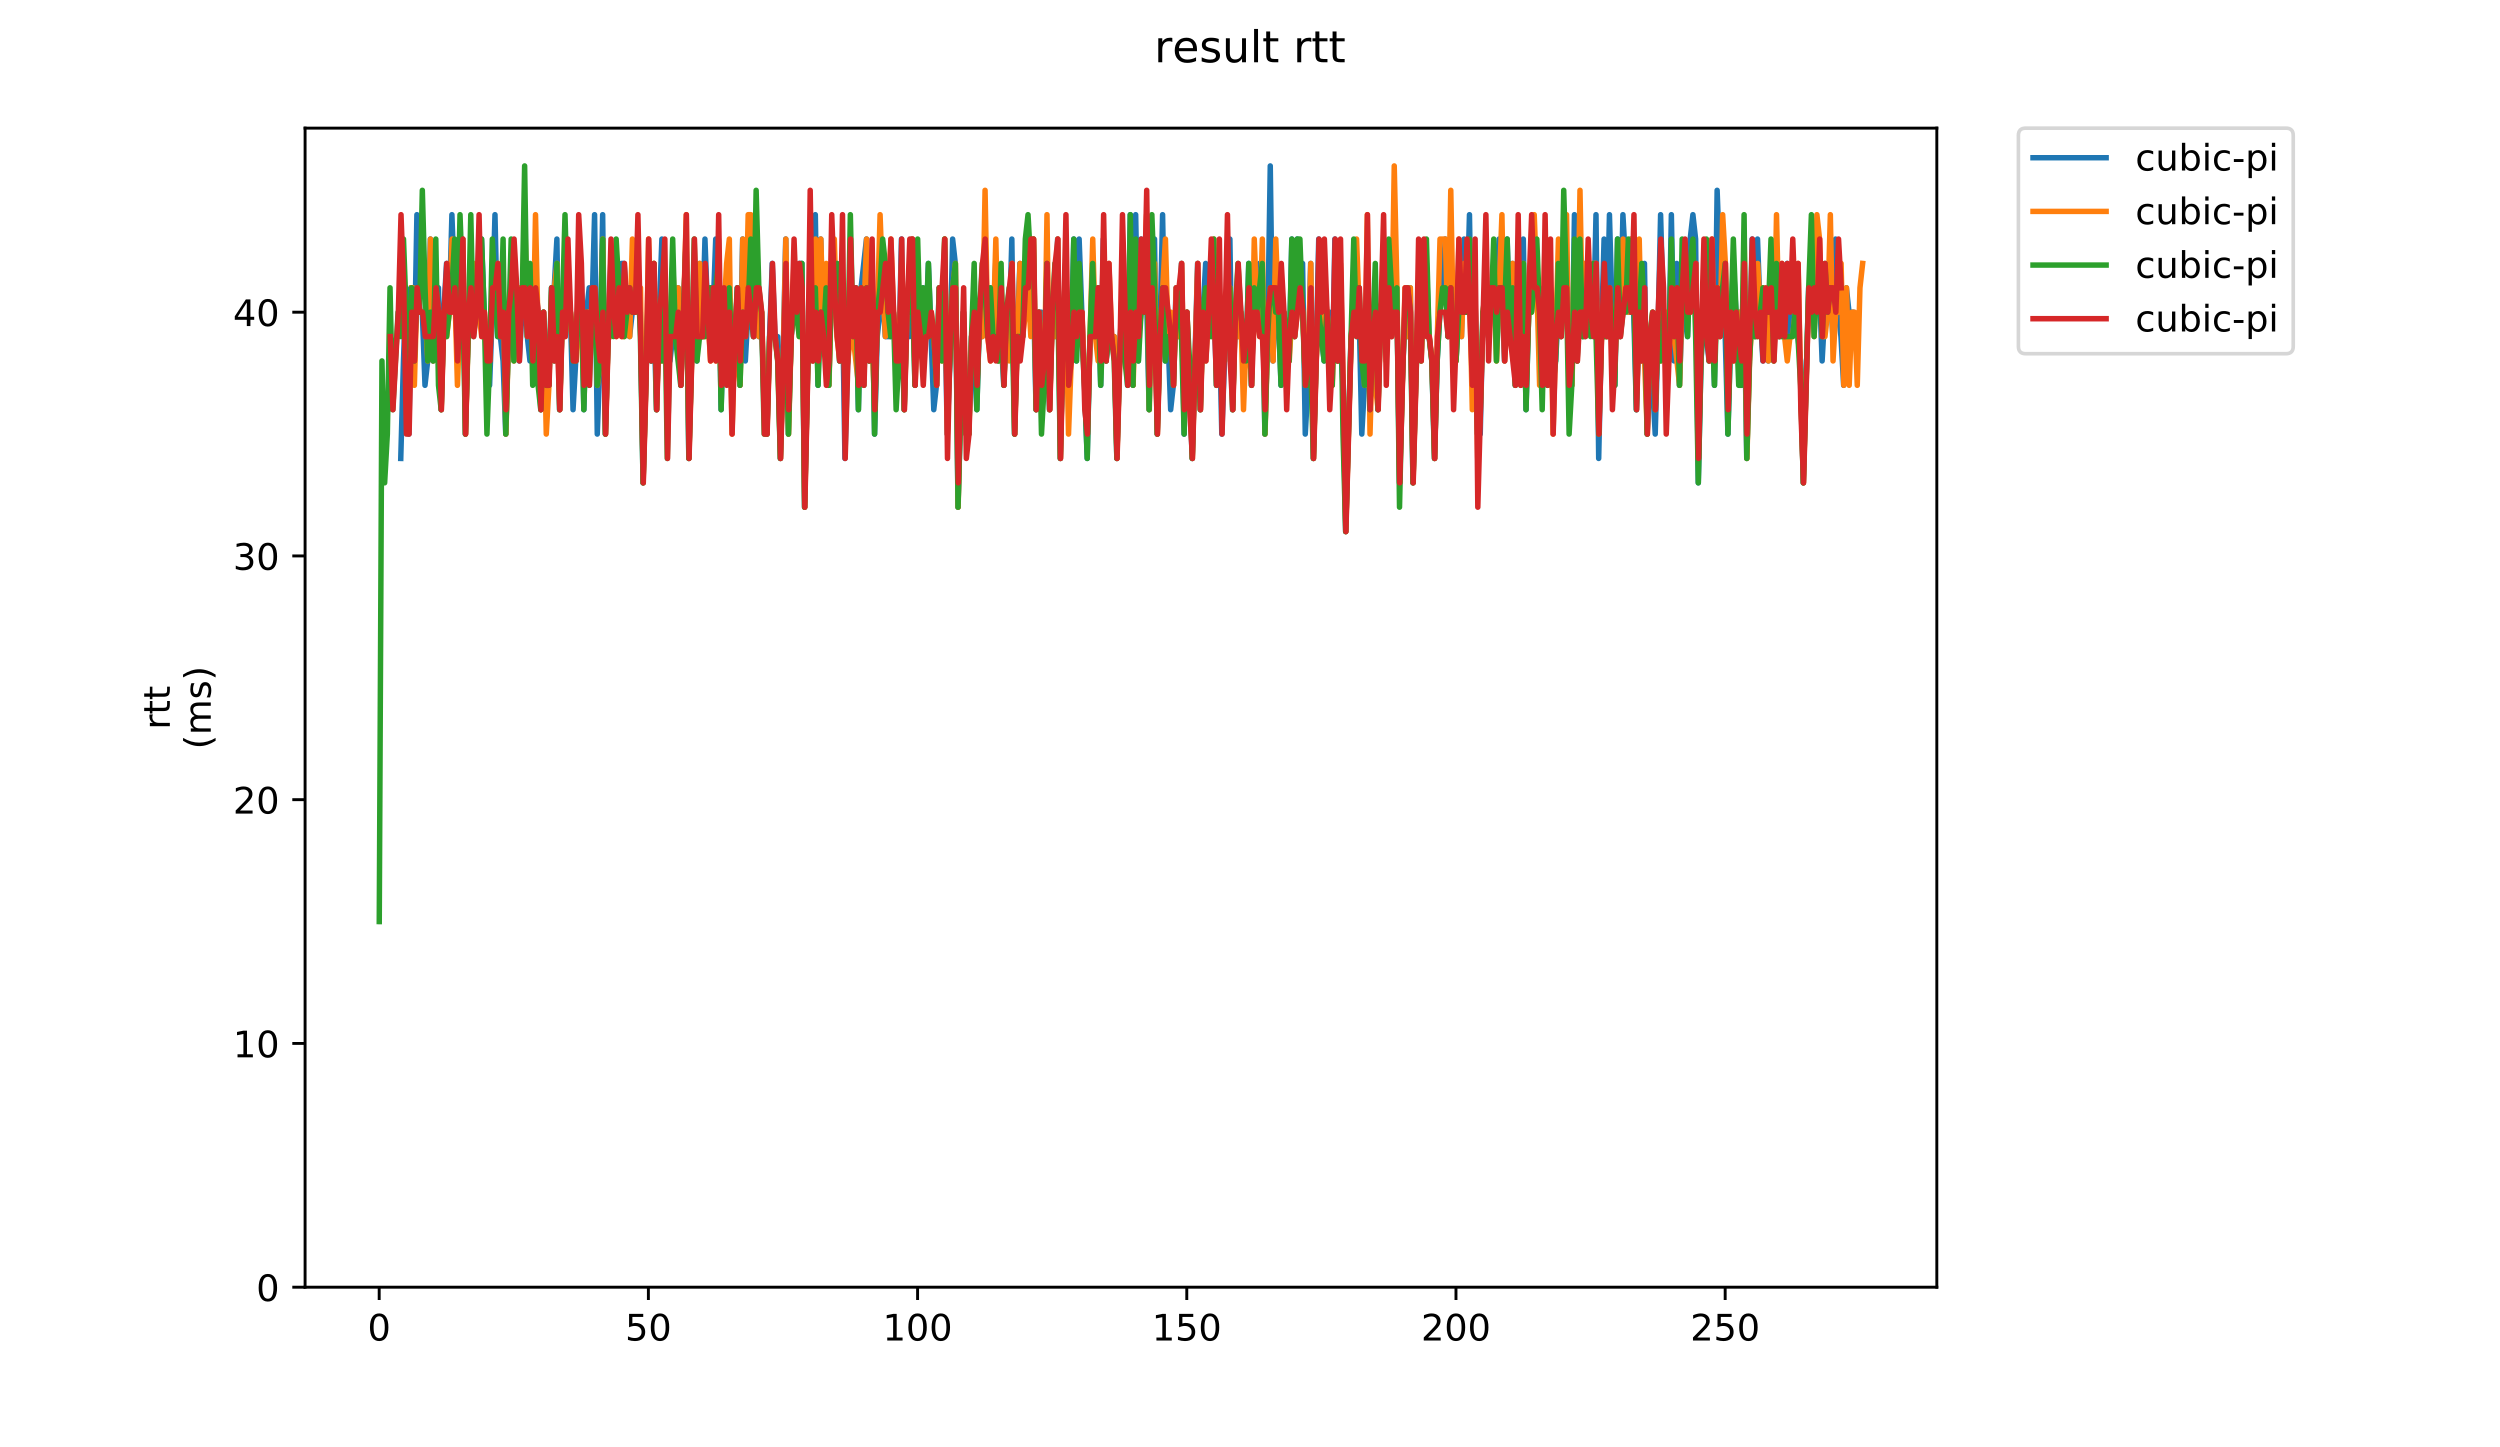 <?xml version="1.0" encoding="utf-8" standalone="no"?>
<!DOCTYPE svg PUBLIC "-//W3C//DTD SVG 1.1//EN"
  "http://www.w3.org/Graphics/SVG/1.1/DTD/svg11.dtd">
<!-- Created with matplotlib (https://matplotlib.org/) -->
<svg height="396pt" version="1.1" viewBox="0 0 684 396" width="684pt" xmlns="http://www.w3.org/2000/svg" xmlns:xlink="http://www.w3.org/1999/xlink">
 <defs>
  <style type="text/css">
*{stroke-linecap:butt;stroke-linejoin:round;}
  </style>
 </defs>
 <g id="figure_1">
  <g id="patch_1">
   <path d="M 0 396 
L 684 396 
L 684 0 
L 0 0 
z
" style="fill:#ffffff;"/>
  </g>
  <g id="axes_1">
   <g id="patch_2">
    <path d="M 83.472 352.174 
L 529.913 352.174 
L 529.913 35.062 
L 83.472 35.062 
z
" style="fill:#ffffff;"/>
   </g>
   <g id="matplotlib.axis_1">
    <g id="xtick_1">
     <g id="line2d_1">
      <defs>
       <path d="M 0 0 
L 0 3.5 
" id="mb065c256ae" style="stroke:#000000;stroke-width:0.8;"/>
      </defs>
      <g>
       <use style="stroke:#000000;stroke-width:0.8;" x="103.746" xlink:href="#mb065c256ae" y="352.174"/>
      </g>
     </g>
     <g id="text_1">
      <!-- 0 -->
      <defs>
       <path d="M 31.781 66.406 
Q 24.172 66.406 20.328 58.906 
Q 16.5 51.422 16.5 36.375 
Q 16.5 21.391 20.328 13.891 
Q 24.172 6.391 31.781 6.391 
Q 39.453 6.391 43.281 13.891 
Q 47.125 21.391 47.125 36.375 
Q 47.125 51.422 43.281 58.906 
Q 39.453 66.406 31.781 66.406 
z
M 31.781 74.219 
Q 44.047 74.219 50.516 64.516 
Q 56.984 54.828 56.984 36.375 
Q 56.984 17.969 50.516 8.266 
Q 44.047 -1.422 31.781 -1.422 
Q 19.531 -1.422 13.062 8.266 
Q 6.594 17.969 6.594 36.375 
Q 6.594 54.828 13.062 64.516 
Q 19.531 74.219 31.781 74.219 
z
" id="DejaVuSans-48"/>
      </defs>
      <g transform="translate(100.565 366.773)scale(0.1 -0.1)">
       <use xlink:href="#DejaVuSans-48"/>
      </g>
     </g>
    </g>
    <g id="xtick_2">
     <g id="line2d_2">
      <g>
       <use style="stroke:#000000;stroke-width:0.8;" x="177.398" xlink:href="#mb065c256ae" y="352.174"/>
      </g>
     </g>
     <g id="text_2">
      <!-- 50 -->
      <defs>
       <path d="M 10.797 72.906 
L 49.516 72.906 
L 49.516 64.594 
L 19.828 64.594 
L 19.828 46.734 
Q 21.969 47.469 24.109 47.828 
Q 26.266 48.188 28.422 48.188 
Q 40.625 48.188 47.75 41.5 
Q 54.891 34.812 54.891 23.391 
Q 54.891 11.625 47.562 5.094 
Q 40.234 -1.422 26.906 -1.422 
Q 22.312 -1.422 17.547 -0.641 
Q 12.797 0.141 7.719 1.703 
L 7.719 11.625 
Q 12.109 9.234 16.797 8.062 
Q 21.484 6.891 26.703 6.891 
Q 35.156 6.891 40.078 11.328 
Q 45.016 15.766 45.016 23.391 
Q 45.016 31 40.078 35.438 
Q 35.156 39.891 26.703 39.891 
Q 22.75 39.891 18.812 39.016 
Q 14.891 38.141 10.797 36.281 
z
" id="DejaVuSans-53"/>
      </defs>
      <g transform="translate(171.036 366.773)scale(0.1 -0.1)">
       <use xlink:href="#DejaVuSans-53"/>
       <use x="63.623" xlink:href="#DejaVuSans-48"/>
      </g>
     </g>
    </g>
    <g id="xtick_3">
     <g id="line2d_3">
      <g>
       <use style="stroke:#000000;stroke-width:0.8;" x="251.051" xlink:href="#mb065c256ae" y="352.174"/>
      </g>
     </g>
     <g id="text_3">
      <!-- 100 -->
      <defs>
       <path d="M 12.406 8.297 
L 28.516 8.297 
L 28.516 63.922 
L 10.984 60.406 
L 10.984 69.391 
L 28.422 72.906 
L 38.281 72.906 
L 38.281 8.297 
L 54.391 8.297 
L 54.391 0 
L 12.406 0 
z
" id="DejaVuSans-49"/>
      </defs>
      <g transform="translate(241.507 366.773)scale(0.1 -0.1)">
       <use xlink:href="#DejaVuSans-49"/>
       <use x="63.623" xlink:href="#DejaVuSans-48"/>
       <use x="127.246" xlink:href="#DejaVuSans-48"/>
      </g>
     </g>
    </g>
    <g id="xtick_4">
     <g id="line2d_4">
      <g>
       <use style="stroke:#000000;stroke-width:0.8;" x="324.703" xlink:href="#mb065c256ae" y="352.174"/>
      </g>
     </g>
     <g id="text_4">
      <!-- 150 -->
      <g transform="translate(315.159 366.773)scale(0.1 -0.1)">
       <use xlink:href="#DejaVuSans-49"/>
       <use x="63.623" xlink:href="#DejaVuSans-53"/>
       <use x="127.246" xlink:href="#DejaVuSans-48"/>
      </g>
     </g>
    </g>
    <g id="xtick_5">
     <g id="line2d_5">
      <g>
       <use style="stroke:#000000;stroke-width:0.8;" x="398.355" xlink:href="#mb065c256ae" y="352.174"/>
      </g>
     </g>
     <g id="text_5">
      <!-- 200 -->
      <defs>
       <path d="M 19.188 8.297 
L 53.609 8.297 
L 53.609 0 
L 7.328 0 
L 7.328 8.297 
Q 12.938 14.109 22.625 23.891 
Q 32.328 33.688 34.812 36.531 
Q 39.547 41.844 41.422 45.531 
Q 43.312 49.219 43.312 52.781 
Q 43.312 58.594 39.234 62.25 
Q 35.156 65.922 28.609 65.922 
Q 23.969 65.922 18.812 64.312 
Q 13.672 62.703 7.812 59.422 
L 7.812 69.391 
Q 13.766 71.781 18.938 73 
Q 24.125 74.219 28.422 74.219 
Q 39.75 74.219 46.484 68.547 
Q 53.219 62.891 53.219 53.422 
Q 53.219 48.922 51.531 44.891 
Q 49.859 40.875 45.406 35.406 
Q 44.188 33.984 37.641 27.219 
Q 31.109 20.453 19.188 8.297 
z
" id="DejaVuSans-50"/>
      </defs>
      <g transform="translate(388.811 366.773)scale(0.1 -0.1)">
       <use xlink:href="#DejaVuSans-50"/>
       <use x="63.623" xlink:href="#DejaVuSans-48"/>
       <use x="127.246" xlink:href="#DejaVuSans-48"/>
      </g>
     </g>
    </g>
    <g id="xtick_6">
     <g id="line2d_6">
      <g>
       <use style="stroke:#000000;stroke-width:0.8;" x="472.007" xlink:href="#mb065c256ae" y="352.174"/>
      </g>
     </g>
     <g id="text_6">
      <!-- 250 -->
      <g transform="translate(462.464 366.773)scale(0.1 -0.1)">
       <use xlink:href="#DejaVuSans-50"/>
       <use x="63.623" xlink:href="#DejaVuSans-53"/>
       <use x="127.246" xlink:href="#DejaVuSans-48"/>
      </g>
     </g>
    </g>
   </g>
   <g id="matplotlib.axis_2">
    <g id="ytick_1">
     <g id="line2d_7">
      <defs>
       <path d="M 0 0 
L -3.5 0 
" id="m49bab6112b" style="stroke:#000000;stroke-width:0.8;"/>
      </defs>
      <g>
       <use style="stroke:#000000;stroke-width:0.8;" x="83.472" xlink:href="#m49bab6112b" y="352.174"/>
      </g>
     </g>
     <g id="text_7">
      <!-- 0 -->
      <g transform="translate(70.11 355.973)scale(0.1 -0.1)">
       <use xlink:href="#DejaVuSans-48"/>
      </g>
     </g>
    </g>
    <g id="ytick_2">
     <g id="line2d_8">
      <g>
       <use style="stroke:#000000;stroke-width:0.8;" x="83.472" xlink:href="#m49bab6112b" y="285.484"/>
      </g>
     </g>
     <g id="text_8">
      <!-- 10 -->
      <g transform="translate(63.747 289.283)scale(0.1 -0.1)">
       <use xlink:href="#DejaVuSans-49"/>
       <use x="63.623" xlink:href="#DejaVuSans-48"/>
      </g>
     </g>
    </g>
    <g id="ytick_3">
     <g id="line2d_9">
      <g>
       <use style="stroke:#000000;stroke-width:0.8;" x="83.472" xlink:href="#m49bab6112b" y="218.794"/>
      </g>
     </g>
     <g id="text_9">
      <!-- 20 -->
      <g transform="translate(63.747 222.593)scale(0.1 -0.1)">
       <use xlink:href="#DejaVuSans-50"/>
       <use x="63.623" xlink:href="#DejaVuSans-48"/>
      </g>
     </g>
    </g>
    <g id="ytick_4">
     <g id="line2d_10">
      <g>
       <use style="stroke:#000000;stroke-width:0.8;" x="83.472" xlink:href="#m49bab6112b" y="152.104"/>
      </g>
     </g>
     <g id="text_10">
      <!-- 30 -->
      <defs>
       <path d="M 40.578 39.312 
Q 47.656 37.797 51.625 33 
Q 55.609 28.219 55.609 21.188 
Q 55.609 10.406 48.188 4.484 
Q 40.766 -1.422 27.094 -1.422 
Q 22.516 -1.422 17.656 -0.516 
Q 12.797 0.391 7.625 2.203 
L 7.625 11.719 
Q 11.719 9.328 16.594 8.109 
Q 21.484 6.891 26.812 6.891 
Q 36.078 6.891 40.938 10.547 
Q 45.797 14.203 45.797 21.188 
Q 45.797 27.641 41.281 31.266 
Q 36.766 34.906 28.719 34.906 
L 20.219 34.906 
L 20.219 43.016 
L 29.109 43.016 
Q 36.375 43.016 40.234 45.922 
Q 44.094 48.828 44.094 54.297 
Q 44.094 59.906 40.109 62.906 
Q 36.141 65.922 28.719 65.922 
Q 24.656 65.922 20.016 65.031 
Q 15.375 64.156 9.812 62.312 
L 9.812 71.094 
Q 15.438 72.656 20.344 73.438 
Q 25.25 74.219 29.594 74.219 
Q 40.828 74.219 47.359 69.109 
Q 53.906 64.016 53.906 55.328 
Q 53.906 49.266 50.438 45.094 
Q 46.969 40.922 40.578 39.312 
z
" id="DejaVuSans-51"/>
      </defs>
      <g transform="translate(63.747 155.903)scale(0.1 -0.1)">
       <use xlink:href="#DejaVuSans-51"/>
       <use x="63.623" xlink:href="#DejaVuSans-48"/>
      </g>
     </g>
    </g>
    <g id="ytick_5">
     <g id="line2d_11">
      <g>
       <use style="stroke:#000000;stroke-width:0.8;" x="83.472" xlink:href="#m49bab6112b" y="85.414"/>
      </g>
     </g>
     <g id="text_11">
      <!-- 40 -->
      <defs>
       <path d="M 37.797 64.312 
L 12.891 25.391 
L 37.797 25.391 
z
M 35.203 72.906 
L 47.609 72.906 
L 47.609 25.391 
L 58.016 25.391 
L 58.016 17.188 
L 47.609 17.188 
L 47.609 0 
L 37.797 0 
L 37.797 17.188 
L 4.891 17.188 
L 4.891 26.703 
z
" id="DejaVuSans-52"/>
      </defs>
      <g transform="translate(63.747 89.213)scale(0.1 -0.1)">
       <use xlink:href="#DejaVuSans-52"/>
       <use x="63.623" xlink:href="#DejaVuSans-48"/>
      </g>
     </g>
    </g>
    <g id="text_12">
     <!-- rtt -->
     <defs>
      <path d="M 41.109 46.297 
Q 39.594 47.172 37.812 47.578 
Q 36.031 48 33.891 48 
Q 26.266 48 22.188 43.047 
Q 18.109 38.094 18.109 28.812 
L 18.109 0 
L 9.078 0 
L 9.078 54.688 
L 18.109 54.688 
L 18.109 46.188 
Q 20.953 51.172 25.484 53.578 
Q 30.031 56 36.531 56 
Q 37.453 56 38.578 55.875 
Q 39.703 55.766 41.062 55.516 
z
" id="DejaVuSans-114"/>
      <path d="M 18.312 70.219 
L 18.312 54.688 
L 36.812 54.688 
L 36.812 47.703 
L 18.312 47.703 
L 18.312 18.016 
Q 18.312 11.328 20.141 9.422 
Q 21.969 7.516 27.594 7.516 
L 36.812 7.516 
L 36.812 0 
L 27.594 0 
Q 17.188 0 13.234 3.875 
Q 9.281 7.766 9.281 18.016 
L 9.281 47.703 
L 2.688 47.703 
L 2.688 54.688 
L 9.281 54.688 
L 9.281 70.219 
z
" id="DejaVuSans-116"/>
     </defs>
     <g transform="translate(46.47 199.594)rotate(-90)scale(0.1 -0.1)">
      <use xlink:href="#DejaVuSans-114"/>
      <use x="41.113" xlink:href="#DejaVuSans-116"/>
      <use x="80.322" xlink:href="#DejaVuSans-116"/>
     </g>
     <!-- (ms) -->
     <defs>
      <path d="M 31 75.875 
Q 24.469 64.656 21.281 53.656 
Q 18.109 42.672 18.109 31.391 
Q 18.109 20.125 21.312 9.062 
Q 24.516 -2 31 -13.188 
L 23.188 -13.188 
Q 15.875 -1.703 12.234 9.375 
Q 8.594 20.453 8.594 31.391 
Q 8.594 42.281 12.203 53.312 
Q 15.828 64.359 23.188 75.875 
z
" id="DejaVuSans-40"/>
      <path d="M 52 44.188 
Q 55.375 50.25 60.062 53.125 
Q 64.75 56 71.094 56 
Q 79.641 56 84.281 50.016 
Q 88.922 44.047 88.922 33.016 
L 88.922 0 
L 79.891 0 
L 79.891 32.719 
Q 79.891 40.578 77.094 44.375 
Q 74.312 48.188 68.609 48.188 
Q 61.625 48.188 57.562 43.547 
Q 53.516 38.922 53.516 30.906 
L 53.516 0 
L 44.484 0 
L 44.484 32.719 
Q 44.484 40.625 41.703 44.406 
Q 38.922 48.188 33.109 48.188 
Q 26.219 48.188 22.156 43.531 
Q 18.109 38.875 18.109 30.906 
L 18.109 0 
L 9.078 0 
L 9.078 54.688 
L 18.109 54.688 
L 18.109 46.188 
Q 21.188 51.219 25.484 53.609 
Q 29.781 56 35.688 56 
Q 41.656 56 45.828 52.969 
Q 50 49.953 52 44.188 
z
" id="DejaVuSans-109"/>
      <path d="M 44.281 53.078 
L 44.281 44.578 
Q 40.484 46.531 36.375 47.5 
Q 32.281 48.484 27.875 48.484 
Q 21.188 48.484 17.844 46.438 
Q 14.5 44.391 14.5 40.281 
Q 14.5 37.156 16.891 35.375 
Q 19.281 33.594 26.516 31.984 
L 29.594 31.297 
Q 39.156 29.25 43.188 25.516 
Q 47.219 21.781 47.219 15.094 
Q 47.219 7.469 41.188 3.016 
Q 35.156 -1.422 24.609 -1.422 
Q 20.219 -1.422 15.453 -0.562 
Q 10.688 0.297 5.422 2 
L 5.422 11.281 
Q 10.406 8.688 15.234 7.391 
Q 20.062 6.109 24.812 6.109 
Q 31.156 6.109 34.562 8.281 
Q 37.984 10.453 37.984 14.406 
Q 37.984 18.062 35.516 20.016 
Q 33.062 21.969 24.703 23.781 
L 21.578 24.516 
Q 13.234 26.266 9.516 29.906 
Q 5.812 33.547 5.812 39.891 
Q 5.812 47.609 11.281 51.797 
Q 16.75 56 26.812 56 
Q 31.781 56 36.172 55.266 
Q 40.578 54.547 44.281 53.078 
z
" id="DejaVuSans-115"/>
      <path d="M 8.016 75.875 
L 15.828 75.875 
Q 23.141 64.359 26.781 53.312 
Q 30.422 42.281 30.422 31.391 
Q 30.422 20.453 26.781 9.375 
Q 23.141 -1.703 15.828 -13.188 
L 8.016 -13.188 
Q 14.5 -2 17.703 9.062 
Q 20.906 20.125 20.906 31.391 
Q 20.906 42.672 17.703 53.656 
Q 14.5 64.656 8.016 75.875 
z
" id="DejaVuSans-41"/>
     </defs>
     <g transform="translate(57.668 204.995)rotate(-90)scale(0.1 -0.1)">
      <use xlink:href="#DejaVuSans-40"/>
      <use x="39.014" xlink:href="#DejaVuSans-109"/>
      <use x="136.426" xlink:href="#DejaVuSans-115"/>
      <use x="188.525" xlink:href="#DejaVuSans-41"/>
     </g>
    </g>
   </g>
   <g id="line2d_12">
    <path clip-path="url(#p06043e85bd)" d="M 109.647 125.428 
L 110.383 98.752 
L 111.12 78.745 
L 111.857 118.759 
L 112.593 78.745 
L 113.33 98.752 
L 114.066 58.738 
L 114.803 85.414 
L 115.539 85.414 
L 116.276 105.421 
L 117.012 98.752 
L 117.749 65.407 
L 118.485 98.752 
L 119.222 78.745 
L 119.958 78.745 
L 120.695 112.09 
L 121.431 85.414 
L 122.168 72.076 
L 122.904 85.414 
L 123.641 58.738 
L 124.377 78.745 
L 125.114 78.745 
L 125.85 85.414 
L 126.587 65.407 
L 127.324 118.759 
L 128.06 92.083 
L 128.797 78.745 
L 129.533 72.076 
L 130.27 85.414 
L 131.006 85.414 
L 131.743 65.407 
L 132.479 85.414 
L 133.216 98.752 
L 133.952 105.421 
L 134.689 85.414 
L 135.425 58.738 
L 136.162 92.083 
L 136.898 92.083 
L 137.635 98.752 
L 138.371 118.759 
L 139.108 92.083 
L 139.844 78.745 
L 140.581 78.745 
L 141.317 85.414 
L 142.054 98.752 
L 142.791 85.414 
L 143.527 78.745 
L 144.264 92.083 
L 145 98.752 
L 145.737 98.752 
L 146.473 78.745 
L 147.21 85.414 
L 147.946 112.09 
L 148.683 85.414 
L 149.419 98.752 
L 150.156 105.421 
L 150.892 78.745 
L 151.629 78.745 
L 152.365 65.407 
L 153.102 112.09 
L 153.838 85.414 
L 154.575 72.076 
L 155.311 85.414 
L 156.048 85.414 
L 156.784 112.09 
L 157.521 98.752 
L 158.257 78.745 
L 158.994 72.076 
L 159.731 112.09 
L 160.467 85.414 
L 161.204 78.745 
L 161.94 85.414 
L 162.677 58.738 
L 163.413 118.759 
L 164.15 98.752 
L 164.886 58.738 
L 165.623 118.759 
L 166.359 92.083 
L 167.096 92.083 
L 167.832 85.414 
L 168.569 72.076 
L 169.305 78.745 
L 170.042 72.076 
L 170.778 72.076 
L 171.515 85.414 
L 172.251 92.083 
L 172.988 85.414 
L 175.198 85.414 
L 175.934 132.097 
L 177.407 78.745 
L 178.144 98.752 
L 178.88 85.414 
L 179.617 112.09 
L 180.353 85.414 
L 181.09 65.407 
L 182.563 92.083 
L 183.299 98.752 
L 184.036 92.083 
L 184.772 92.083 
L 185.509 78.745 
L 186.245 105.421 
L 187.718 65.407 
L 188.455 125.428 
L 189.191 98.752 
L 189.928 85.414 
L 190.665 98.752 
L 191.401 72.076 
L 192.138 92.083 
L 192.874 65.407 
L 193.611 85.414 
L 194.347 78.745 
L 195.084 85.414 
L 195.82 65.407 
L 196.557 65.407 
L 197.293 112.09 
L 198.03 85.414 
L 199.503 85.414 
L 200.239 98.752 
L 200.976 98.752 
L 201.712 78.745 
L 202.449 105.421 
L 203.185 65.407 
L 203.922 98.752 
L 204.658 85.414 
L 205.395 85.414 
L 206.131 92.083 
L 206.868 78.745 
L 207.605 92.083 
L 208.341 85.414 
L 209.078 112.09 
L 209.814 118.759 
L 210.551 92.083 
L 211.287 72.076 
L 212.024 92.083 
L 212.76 92.083 
L 213.497 125.428 
L 214.233 98.752 
L 214.97 65.407 
L 215.706 118.759 
L 216.443 92.083 
L 217.179 85.414 
L 217.916 85.414 
L 218.652 72.076 
L 219.389 72.076 
L 220.125 138.766 
L 220.862 105.421 
L 221.598 78.745 
L 222.335 98.752 
L 223.072 58.738 
L 223.808 105.421 
L 224.545 65.407 
L 225.281 92.083 
L 226.018 78.745 
L 226.754 105.421 
L 227.491 78.745 
L 228.227 78.745 
L 228.964 72.076 
L 229.7 98.752 
L 230.437 78.745 
L 231.173 125.428 
L 231.91 98.752 
L 232.646 85.414 
L 233.383 92.083 
L 234.119 78.745 
L 234.856 112.09 
L 235.592 78.745 
L 237.065 65.407 
L 237.802 98.752 
L 238.538 72.076 
L 239.275 118.759 
L 240.012 92.083 
L 241.485 78.745 
L 242.221 92.083 
L 243.694 92.083 
L 244.431 85.414 
L 245.904 98.752 
L 246.64 65.407 
L 247.377 112.09 
L 248.113 85.414 
L 248.85 92.083 
L 249.586 65.407 
L 250.323 105.421 
L 251.059 78.745 
L 251.796 92.083 
L 252.532 78.745 
L 253.269 92.083 
L 254.005 72.076 
L 255.479 112.09 
L 256.215 105.421 
L 256.952 78.745 
L 258.425 78.745 
L 259.161 118.759 
L 259.898 98.752 
L 260.634 65.407 
L 261.371 72.076 
L 262.107 138.766 
L 263.58 85.414 
L 264.317 118.759 
L 265.053 118.759 
L 265.79 92.083 
L 266.526 98.752 
L 267.263 112.09 
L 267.999 85.414 
L 268.736 92.083 
L 269.472 78.745 
L 270.209 92.083 
L 270.946 78.745 
L 271.682 92.083 
L 272.419 72.076 
L 273.155 98.752 
L 273.892 92.083 
L 274.628 105.421 
L 275.365 85.414 
L 276.101 92.083 
L 276.838 65.407 
L 277.574 118.759 
L 278.311 92.083 
L 279.047 72.076 
L 279.784 92.083 
L 280.52 78.745 
L 281.257 78.745 
L 281.993 85.414 
L 282.73 78.745 
L 283.466 112.09 
L 284.203 85.414 
L 284.939 85.414 
L 285.676 105.421 
L 286.412 85.414 
L 287.149 112.09 
L 287.886 85.414 
L 288.622 92.083 
L 289.359 65.407 
L 290.095 125.428 
L 290.832 92.083 
L 291.568 72.076 
L 292.305 98.752 
L 293.041 98.752 
L 293.778 65.407 
L 294.514 98.752 
L 295.251 65.407 
L 297.46 125.428 
L 298.197 92.083 
L 299.67 92.083 
L 300.406 78.745 
L 301.143 105.421 
L 301.879 65.407 
L 302.616 98.752 
L 303.353 92.083 
L 304.826 92.083 
L 305.562 125.428 
L 306.299 98.752 
L 307.035 78.745 
L 307.772 78.745 
L 308.508 105.421 
L 309.245 58.738 
L 309.981 105.421 
L 310.718 58.738 
L 311.454 98.752 
L 312.191 65.407 
L 312.927 85.414 
L 313.664 78.745 
L 314.4 112.09 
L 315.137 78.745 
L 315.873 65.407 
L 316.61 118.759 
L 317.346 92.083 
L 318.083 58.738 
L 318.82 98.752 
L 319.556 92.083 
L 320.293 112.09 
L 321.029 105.421 
L 321.766 78.745 
L 322.502 92.083 
L 323.239 72.076 
L 323.975 118.759 
L 324.712 85.414 
L 326.185 125.428 
L 327.658 72.076 
L 328.394 112.09 
L 329.131 85.414 
L 329.867 72.076 
L 330.604 85.414 
L 331.34 72.076 
L 332.077 78.745 
L 332.813 105.421 
L 333.55 85.414 
L 334.286 118.759 
L 335.76 78.745 
L 336.496 65.407 
L 337.233 112.09 
L 337.969 85.414 
L 338.706 92.083 
L 339.442 85.414 
L 340.915 98.752 
L 341.652 72.076 
L 342.388 105.421 
L 343.125 78.745 
L 343.861 85.414 
L 344.598 72.076 
L 345.334 72.076 
L 346.071 118.759 
L 346.807 92.083 
L 347.544 45.399 
L 348.28 98.752 
L 349.017 78.745 
L 349.753 85.414 
L 350.49 105.421 
L 351.227 85.414 
L 352.7 98.752 
L 353.436 65.407 
L 354.173 92.083 
L 354.909 65.407 
L 355.646 78.745 
L 356.382 72.076 
L 357.119 118.759 
L 357.855 105.421 
L 358.592 72.076 
L 359.328 125.428 
L 360.065 98.752 
L 360.801 65.407 
L 361.538 92.083 
L 362.274 98.752 
L 363.747 85.414 
L 364.484 105.421 
L 365.22 65.407 
L 365.957 98.752 
L 366.694 92.083 
L 367.43 105.421 
L 368.167 145.435 
L 369.64 92.083 
L 370.376 85.414 
L 371.113 72.076 
L 371.849 85.414 
L 372.586 118.759 
L 373.322 105.421 
L 374.059 78.745 
L 374.795 92.083 
L 375.532 92.083 
L 376.268 78.745 
L 377.005 112.09 
L 377.741 85.414 
L 378.478 78.745 
L 379.951 78.745 
L 380.687 92.083 
L 382.16 78.745 
L 382.897 132.097 
L 383.634 105.421 
L 384.37 85.414 
L 385.107 92.083 
L 385.843 78.745 
L 386.58 132.097 
L 388.053 78.745 
L 389.526 78.745 
L 390.262 72.076 
L 390.999 92.083 
L 391.735 98.752 
L 392.472 125.428 
L 393.208 98.752 
L 393.945 85.414 
L 394.681 78.745 
L 395.418 65.407 
L 396.154 92.083 
L 396.891 78.745 
L 397.627 85.414 
L 398.364 98.752 
L 399.101 85.414 
L 399.837 92.083 
L 400.574 65.407 
L 401.31 85.414 
L 402.047 58.738 
L 402.783 105.421 
L 403.52 78.745 
L 404.256 118.759 
L 404.993 118.759 
L 405.729 85.414 
L 406.466 85.414 
L 407.202 92.083 
L 408.675 78.745 
L 409.412 78.745 
L 410.148 65.407 
L 410.885 78.745 
L 411.621 98.752 
L 412.358 65.407 
L 413.094 92.083 
L 413.831 72.076 
L 414.567 105.421 
L 415.304 78.745 
L 416.041 105.421 
L 416.777 65.407 
L 417.514 112.09 
L 418.25 85.414 
L 418.987 85.414 
L 419.723 78.745 
L 421.196 78.745 
L 421.933 105.421 
L 422.669 78.745 
L 423.406 105.421 
L 424.142 78.745 
L 424.879 98.752 
L 425.615 98.752 
L 426.352 85.414 
L 427.088 92.083 
L 427.825 78.745 
L 428.561 78.745 
L 429.298 98.752 
L 430.034 105.421 
L 430.771 58.738 
L 431.508 98.752 
L 432.244 78.745 
L 432.981 92.083 
L 433.717 72.076 
L 434.454 85.414 
L 435.19 85.414 
L 435.927 92.083 
L 436.663 58.738 
L 437.4 125.428 
L 438.136 92.083 
L 438.873 65.407 
L 439.609 92.083 
L 440.346 58.738 
L 441.082 85.414 
L 441.819 105.421 
L 442.555 65.407 
L 443.292 92.083 
L 444.028 58.738 
L 445.501 85.414 
L 446.238 65.407 
L 446.975 85.414 
L 447.711 112.09 
L 448.448 85.414 
L 449.184 98.752 
L 449.921 72.076 
L 450.657 118.759 
L 451.394 98.752 
L 452.13 105.421 
L 452.867 118.759 
L 453.603 92.083 
L 454.34 58.738 
L 455.076 85.414 
L 456.549 98.752 
L 457.286 58.738 
L 458.022 98.752 
L 458.759 72.076 
L 459.495 105.421 
L 460.232 85.414 
L 460.968 85.414 
L 461.705 92.083 
L 462.441 65.407 
L 463.178 58.738 
L 463.915 65.407 
L 464.651 132.097 
L 465.388 98.752 
L 466.124 85.414 
L 467.597 98.752 
L 468.334 78.745 
L 469.07 105.421 
L 469.807 52.068 
L 470.543 72.076 
L 471.28 85.414 
L 472.016 92.083 
L 472.753 118.759 
L 473.489 92.083 
L 474.226 72.076 
L 474.962 85.414 
L 475.699 85.414 
L 476.435 105.421 
L 477.172 78.745 
L 477.908 125.428 
L 478.645 98.752 
L 479.382 65.407 
L 480.118 92.083 
L 480.855 65.407 
L 481.591 85.414 
L 482.328 98.752 
L 483.064 85.414 
L 483.801 98.752 
L 484.537 72.076 
L 485.274 85.414 
L 486.01 78.745 
L 486.747 92.083 
L 487.483 85.414 
L 488.22 92.083 
L 488.956 72.076 
L 489.693 92.083 
L 490.429 72.076 
L 491.166 85.414 
L 492.639 98.752 
L 493.375 132.097 
L 494.849 78.745 
L 495.585 78.745 
L 496.322 72.076 
L 497.058 78.745 
L 497.795 78.745 
L 498.531 98.752 
L 499.268 85.414 
L 500.004 85.414 
L 500.741 78.745 
L 501.477 92.083 
L 502.214 65.407 
L 502.95 85.414 
L 503.687 92.083 
L 504.423 105.421 
L 505.16 78.745 
L 505.896 85.414 
L 506.633 85.414 
L 506.633 85.414 
" style="fill:none;stroke:#1f77b4;stroke-linecap:square;stroke-width:1.5;"/>
   </g>
   <g id="line2d_13">
    <path clip-path="url(#p06043e85bd)" d="M 112.634 78.745 
L 113.371 105.421 
L 114.107 78.745 
L 114.844 85.414 
L 116.317 85.414 
L 117.053 98.752 
L 117.79 65.407 
L 118.526 98.752 
L 119.263 78.745 
L 120 85.414 
L 120.736 112.09 
L 121.473 85.414 
L 122.209 92.083 
L 122.946 85.414 
L 123.682 65.407 
L 124.419 78.745 
L 125.155 105.421 
L 126.628 65.407 
L 127.365 118.759 
L 128.101 92.083 
L 128.838 78.745 
L 129.574 72.076 
L 130.311 85.414 
L 131.047 85.414 
L 131.784 92.083 
L 132.52 85.414 
L 133.257 98.752 
L 133.993 98.752 
L 134.73 78.745 
L 135.467 78.745 
L 136.203 72.076 
L 136.94 92.083 
L 137.676 78.745 
L 138.413 118.759 
L 139.149 92.083 
L 139.886 78.745 
L 140.622 98.752 
L 141.359 78.745 
L 142.095 78.745 
L 142.832 85.414 
L 143.568 58.738 
L 144.305 92.083 
L 145.041 78.745 
L 145.778 98.752 
L 146.514 58.738 
L 147.251 92.083 
L 147.987 112.09 
L 148.724 85.414 
L 149.46 118.759 
L 150.197 105.421 
L 150.934 78.745 
L 151.67 78.745 
L 152.407 72.076 
L 153.143 112.09 
L 153.88 85.414 
L 154.616 92.083 
L 155.353 85.414 
L 156.089 85.414 
L 157.562 98.752 
L 158.299 78.745 
L 159.772 105.421 
L 160.508 85.414 
L 161.981 85.414 
L 162.718 78.745 
L 163.454 105.421 
L 164.191 98.752 
L 164.927 65.407 
L 165.664 118.759 
L 166.4 92.083 
L 167.137 92.083 
L 167.874 85.414 
L 168.61 92.083 
L 169.347 78.745 
L 170.083 92.083 
L 170.82 92.083 
L 171.556 85.414 
L 172.293 92.083 
L 173.029 65.407 
L 173.766 85.414 
L 174.502 85.414 
L 175.239 78.745 
L 175.975 132.097 
L 176.712 105.421 
L 177.448 65.407 
L 178.185 85.414 
L 178.921 72.076 
L 179.658 112.09 
L 180.394 85.414 
L 181.131 98.752 
L 181.867 78.745 
L 182.604 105.421 
L 183.341 92.083 
L 184.077 72.076 
L 184.814 92.083 
L 185.55 78.745 
L 186.287 105.421 
L 187.023 85.414 
L 187.76 58.738 
L 188.496 125.428 
L 189.233 98.752 
L 189.969 85.414 
L 190.706 92.083 
L 191.442 72.076 
L 192.179 92.083 
L 192.915 92.083 
L 193.652 85.414 
L 194.388 98.752 
L 195.125 85.414 
L 195.861 98.752 
L 196.598 85.414 
L 197.334 105.421 
L 198.071 85.414 
L 198.808 72.076 
L 199.544 65.407 
L 200.281 118.759 
L 201.017 92.083 
L 202.49 105.421 
L 203.227 65.407 
L 203.963 92.083 
L 204.7 58.738 
L 205.436 58.738 
L 206.173 92.083 
L 206.909 78.745 
L 207.646 92.083 
L 208.382 85.414 
L 209.119 112.09 
L 209.855 118.759 
L 210.592 92.083 
L 212.065 92.083 
L 212.801 98.752 
L 213.538 125.428 
L 214.274 98.752 
L 215.011 65.407 
L 215.748 118.759 
L 216.484 92.083 
L 217.221 72.076 
L 217.957 85.414 
L 218.694 92.083 
L 219.43 78.745 
L 220.167 138.766 
L 220.903 105.421 
L 221.64 78.745 
L 222.376 98.752 
L 223.113 65.407 
L 223.849 98.752 
L 224.586 65.407 
L 225.322 92.083 
L 226.059 72.076 
L 226.795 105.421 
L 227.532 78.745 
L 228.268 65.407 
L 229.005 92.083 
L 229.741 98.752 
L 230.478 78.745 
L 231.215 105.421 
L 232.688 92.083 
L 233.424 92.083 
L 234.897 105.421 
L 235.634 78.745 
L 236.37 85.414 
L 237.107 65.407 
L 237.843 98.752 
L 238.58 92.083 
L 239.316 112.09 
L 240.789 58.738 
L 241.526 78.745 
L 242.262 92.083 
L 242.999 85.414 
L 243.735 65.407 
L 244.472 85.414 
L 245.945 98.752 
L 246.681 72.076 
L 247.418 112.09 
L 248.155 85.414 
L 248.891 72.076 
L 249.628 65.407 
L 250.364 105.421 
L 251.101 85.414 
L 252.574 98.752 
L 253.31 92.083 
L 254.047 92.083 
L 254.783 85.414 
L 255.52 92.083 
L 256.256 105.421 
L 256.993 78.745 
L 257.729 98.752 
L 258.466 65.407 
L 259.202 118.759 
L 259.939 92.083 
L 260.675 78.745 
L 261.412 72.076 
L 262.148 138.766 
L 262.885 105.421 
L 263.622 85.414 
L 264.358 118.759 
L 265.095 118.759 
L 265.831 92.083 
L 266.568 85.414 
L 267.304 105.421 
L 268.041 85.414 
L 268.777 92.083 
L 269.514 52.068 
L 270.25 92.083 
L 270.987 98.752 
L 271.723 92.083 
L 272.46 65.407 
L 273.196 98.752 
L 273.933 78.745 
L 274.669 105.421 
L 275.406 85.414 
L 276.142 98.752 
L 276.879 72.076 
L 277.615 118.759 
L 278.352 92.083 
L 279.089 72.076 
L 279.825 92.083 
L 281.298 78.745 
L 282.035 92.083 
L 282.771 65.407 
L 283.508 112.09 
L 284.244 85.414 
L 284.981 98.752 
L 285.717 105.421 
L 286.454 58.738 
L 287.19 112.09 
L 287.927 85.414 
L 288.663 92.083 
L 289.4 65.407 
L 290.136 125.428 
L 290.873 92.083 
L 291.609 78.745 
L 292.346 118.759 
L 293.082 98.752 
L 293.819 85.414 
L 294.555 92.083 
L 295.292 85.414 
L 296.029 85.414 
L 296.765 105.421 
L 297.502 118.759 
L 298.975 65.407 
L 299.711 92.083 
L 300.448 98.752 
L 301.184 98.752 
L 301.921 85.414 
L 302.657 98.752 
L 303.394 72.076 
L 304.13 92.083 
L 304.867 92.083 
L 305.603 125.428 
L 306.34 98.752 
L 307.076 78.745 
L 307.813 78.745 
L 308.549 98.752 
L 309.286 85.414 
L 310.022 105.421 
L 310.759 78.745 
L 311.496 92.083 
L 312.969 78.745 
L 313.705 58.738 
L 314.442 112.09 
L 315.178 78.745 
L 315.915 72.076 
L 316.651 118.759 
L 317.388 92.083 
L 318.861 65.407 
L 319.597 92.083 
L 320.334 85.414 
L 321.07 105.421 
L 321.807 78.745 
L 322.543 92.083 
L 323.28 72.076 
L 324.016 112.09 
L 324.753 85.414 
L 326.226 125.428 
L 327.699 72.076 
L 328.436 112.09 
L 329.172 85.414 
L 329.909 98.752 
L 330.645 85.414 
L 331.382 92.083 
L 332.118 65.407 
L 332.855 105.421 
L 333.591 78.745 
L 334.328 98.752 
L 335.064 92.083 
L 335.801 78.745 
L 336.537 78.745 
L 337.274 112.09 
L 338.01 85.414 
L 338.747 92.083 
L 339.483 85.414 
L 340.22 112.09 
L 340.956 92.083 
L 341.693 92.083 
L 342.429 105.421 
L 343.166 65.407 
L 343.903 85.414 
L 344.639 92.083 
L 345.376 65.407 
L 346.112 118.759 
L 346.849 92.083 
L 347.585 78.745 
L 348.322 98.752 
L 349.058 65.407 
L 349.795 85.414 
L 351.268 85.414 
L 352.741 98.752 
L 353.477 85.414 
L 354.214 92.083 
L 355.687 78.745 
L 356.423 85.414 
L 357.16 105.421 
L 357.896 98.752 
L 358.633 72.076 
L 359.37 125.428 
L 360.106 98.752 
L 360.843 85.414 
L 361.579 92.083 
L 362.316 78.745 
L 363.789 92.083 
L 364.525 105.421 
L 365.262 78.745 
L 365.998 98.752 
L 366.735 72.076 
L 367.471 105.421 
L 368.208 145.435 
L 369.681 92.083 
L 370.417 85.414 
L 371.154 65.407 
L 371.89 85.414 
L 372.627 92.083 
L 373.363 105.421 
L 374.1 58.738 
L 374.837 118.759 
L 375.573 92.083 
L 376.31 105.421 
L 377.046 112.09 
L 377.783 85.414 
L 378.519 78.745 
L 379.256 98.752 
L 379.992 78.745 
L 380.729 92.083 
L 381.465 45.399 
L 382.202 78.745 
L 382.938 132.097 
L 384.411 78.745 
L 385.148 92.083 
L 385.884 78.745 
L 386.621 132.097 
L 388.094 78.745 
L 388.83 98.752 
L 389.567 78.745 
L 391.777 98.752 
L 392.513 125.428 
L 393.25 92.083 
L 393.986 65.407 
L 395.459 65.407 
L 396.196 92.083 
L 396.932 52.068 
L 397.669 92.083 
L 398.405 98.752 
L 399.142 65.407 
L 399.878 92.083 
L 400.615 72.076 
L 401.351 85.414 
L 402.088 78.745 
L 402.824 112.09 
L 403.561 78.745 
L 404.297 125.428 
L 405.034 112.09 
L 405.77 85.414 
L 406.507 78.745 
L 407.244 78.745 
L 407.98 85.414 
L 408.717 78.745 
L 409.453 98.752 
L 410.926 58.738 
L 411.663 98.752 
L 412.399 85.414 
L 413.136 92.083 
L 413.872 72.076 
L 414.609 105.421 
L 415.345 78.745 
L 416.082 105.421 
L 416.818 72.076 
L 417.555 105.421 
L 418.291 85.414 
L 419.028 85.414 
L 419.764 58.738 
L 420.501 78.745 
L 421.237 105.421 
L 421.974 105.421 
L 422.71 65.407 
L 423.447 105.421 
L 424.184 78.745 
L 424.92 118.759 
L 426.393 65.407 
L 427.13 92.083 
L 427.866 78.745 
L 428.603 58.738 
L 429.339 105.421 
L 430.076 105.421 
L 430.812 78.745 
L 431.549 98.752 
L 432.285 52.068 
L 433.022 92.083 
L 433.758 72.076 
L 434.495 85.414 
L 435.231 85.414 
L 435.968 72.076 
L 436.704 72.076 
L 437.441 118.759 
L 438.177 92.083 
L 439.651 92.083 
L 440.387 78.745 
L 441.124 92.083 
L 441.86 98.752 
L 442.597 78.745 
L 443.333 92.083 
L 444.07 65.407 
L 444.806 78.745 
L 445.543 85.414 
L 446.279 65.407 
L 447.752 92.083 
L 448.489 65.407 
L 449.225 98.752 
L 449.962 98.752 
L 450.698 118.759 
L 451.435 92.083 
L 452.171 85.414 
L 452.908 112.09 
L 453.644 85.414 
L 454.381 98.752 
L 455.118 85.414 
L 455.854 85.414 
L 456.591 98.752 
L 457.327 78.745 
L 458.064 92.083 
L 459.537 105.421 
L 460.273 78.745 
L 461.01 85.414 
L 462.483 85.414 
L 463.956 72.076 
L 464.692 125.428 
L 465.429 92.083 
L 466.165 78.745 
L 466.902 72.076 
L 467.638 98.752 
L 468.375 65.407 
L 469.111 98.752 
L 469.848 78.745 
L 470.584 92.083 
L 471.321 58.738 
L 472.058 72.076 
L 472.794 112.09 
L 473.531 85.414 
L 474.267 98.752 
L 475.004 85.414 
L 475.74 85.414 
L 476.477 98.752 
L 477.213 65.407 
L 477.95 125.428 
L 478.686 98.752 
L 479.423 85.414 
L 480.159 92.083 
L 480.896 72.076 
L 481.632 85.414 
L 482.369 78.745 
L 483.105 85.414 
L 483.842 98.752 
L 484.578 78.745 
L 485.315 98.752 
L 486.051 58.738 
L 486.788 92.083 
L 487.525 72.076 
L 488.261 92.083 
L 488.998 98.752 
L 489.734 92.083 
L 490.471 92.083 
L 491.207 85.414 
L 491.944 72.076 
L 492.68 105.421 
L 493.417 132.097 
L 494.89 78.745 
L 495.626 78.745 
L 496.363 92.083 
L 497.099 58.738 
L 497.836 65.407 
L 498.572 92.083 
L 499.309 92.083 
L 500.045 85.414 
L 500.782 58.738 
L 501.518 98.752 
L 502.255 85.414 
L 502.992 85.414 
L 503.728 72.076 
L 504.465 105.421 
L 505.201 78.745 
L 505.938 105.421 
L 506.674 85.414 
L 507.411 85.414 
L 508.147 105.421 
L 508.884 78.745 
L 509.62 72.076 
L 509.62 72.076 
" style="fill:none;stroke:#ff7f0e;stroke-linecap:square;stroke-width:1.5;"/>
   </g>
   <g id="line2d_14">
    <path clip-path="url(#p06043e85bd)" d="M 103.765 252.139 
L 104.502 98.752 
L 105.238 132.097 
L 105.975 118.759 
L 106.711 78.745 
L 107.448 112.09 
L 108.921 85.414 
L 109.657 92.083 
L 110.394 65.407 
L 111.13 85.414 
L 111.867 112.09 
L 112.603 78.745 
L 113.34 98.752 
L 114.076 78.745 
L 114.813 85.414 
L 115.549 52.068 
L 116.286 78.745 
L 117.023 98.752 
L 117.759 85.414 
L 118.496 98.752 
L 119.232 65.407 
L 119.969 105.421 
L 120.705 112.09 
L 121.442 85.414 
L 122.178 92.083 
L 123.651 78.745 
L 124.388 65.407 
L 125.124 92.083 
L 125.861 58.738 
L 126.597 78.745 
L 127.334 118.759 
L 128.07 92.083 
L 128.807 58.738 
L 129.543 92.083 
L 130.28 85.414 
L 131.016 85.414 
L 131.753 65.407 
L 132.489 85.414 
L 133.226 118.759 
L 133.963 98.752 
L 134.699 65.407 
L 136.172 92.083 
L 136.909 92.083 
L 137.645 65.407 
L 138.382 118.759 
L 139.855 65.407 
L 140.591 98.752 
L 141.328 85.414 
L 142.801 85.414 
L 143.537 45.399 
L 144.274 92.083 
L 145.01 72.076 
L 145.747 105.421 
L 146.483 85.414 
L 147.22 105.421 
L 147.956 112.09 
L 148.693 85.414 
L 149.43 105.421 
L 150.166 105.421 
L 150.903 78.745 
L 151.639 98.752 
L 152.376 72.076 
L 153.112 112.09 
L 154.585 58.738 
L 155.322 85.414 
L 156.058 85.414 
L 156.795 98.752 
L 157.531 98.752 
L 158.268 78.745 
L 159.004 78.745 
L 159.741 112.09 
L 160.477 85.414 
L 161.214 105.421 
L 161.95 85.414 
L 162.687 78.745 
L 163.423 105.421 
L 164.16 98.752 
L 164.897 65.407 
L 165.633 118.759 
L 166.37 92.083 
L 167.106 72.076 
L 167.843 92.083 
L 168.579 65.407 
L 169.316 78.745 
L 170.052 78.745 
L 170.789 92.083 
L 172.262 78.745 
L 172.998 85.414 
L 173.735 85.414 
L 174.471 72.076 
L 175.208 92.083 
L 175.944 132.097 
L 177.417 78.745 
L 178.154 98.752 
L 178.89 72.076 
L 179.627 112.09 
L 180.363 85.414 
L 181.1 98.752 
L 181.837 78.745 
L 182.573 125.428 
L 183.31 92.083 
L 184.046 65.407 
L 184.783 92.083 
L 186.256 105.421 
L 187.729 65.407 
L 188.465 125.428 
L 189.202 98.752 
L 189.938 65.407 
L 190.675 98.752 
L 191.411 92.083 
L 192.884 92.083 
L 194.357 78.745 
L 195.094 85.414 
L 196.567 72.076 
L 197.304 112.09 
L 198.04 85.414 
L 198.777 98.752 
L 199.513 78.745 
L 200.25 98.752 
L 200.986 92.083 
L 201.723 78.745 
L 202.459 105.421 
L 203.196 85.414 
L 203.932 92.083 
L 204.669 85.414 
L 205.405 65.407 
L 206.142 92.083 
L 206.878 52.068 
L 207.615 78.745 
L 208.351 85.414 
L 209.088 118.759 
L 209.824 118.759 
L 210.561 92.083 
L 212.034 92.083 
L 212.771 98.752 
L 213.507 125.428 
L 214.244 98.752 
L 214.98 85.414 
L 215.717 118.759 
L 216.453 92.083 
L 217.19 85.414 
L 217.926 85.414 
L 218.663 92.083 
L 219.399 72.076 
L 220.136 138.766 
L 220.872 105.421 
L 221.609 78.745 
L 222.345 85.414 
L 223.082 78.745 
L 223.818 105.421 
L 224.555 85.414 
L 225.291 92.083 
L 226.028 78.745 
L 226.764 105.421 
L 227.501 78.745 
L 228.237 78.745 
L 228.974 72.076 
L 229.711 98.752 
L 230.447 78.745 
L 231.184 105.421 
L 231.92 98.752 
L 232.657 58.738 
L 233.393 92.083 
L 234.13 78.745 
L 234.866 112.09 
L 235.603 78.745 
L 236.339 105.421 
L 237.076 78.745 
L 237.812 98.752 
L 238.549 72.076 
L 239.285 118.759 
L 240.022 85.414 
L 240.758 78.745 
L 241.495 65.407 
L 242.231 72.076 
L 242.968 85.414 
L 243.704 92.083 
L 244.441 85.414 
L 245.178 112.09 
L 246.651 85.414 
L 247.387 112.09 
L 248.124 85.414 
L 248.86 85.414 
L 249.597 78.745 
L 250.333 105.421 
L 251.07 65.407 
L 251.806 92.083 
L 252.543 78.745 
L 253.279 92.083 
L 254.016 72.076 
L 254.752 92.083 
L 255.489 92.083 
L 256.225 105.421 
L 256.962 78.745 
L 257.698 98.752 
L 258.435 65.407 
L 259.171 112.09 
L 259.908 98.752 
L 260.645 78.745 
L 261.381 72.076 
L 262.118 138.766 
L 263.591 85.414 
L 264.327 118.759 
L 265.064 118.759 
L 265.8 92.083 
L 266.537 72.076 
L 267.273 112.09 
L 268.01 85.414 
L 268.746 72.076 
L 269.483 78.745 
L 270.219 92.083 
L 270.956 78.745 
L 271.692 92.083 
L 272.429 92.083 
L 273.165 98.752 
L 273.902 72.076 
L 274.638 105.421 
L 275.375 85.414 
L 276.111 78.745 
L 276.848 85.414 
L 277.585 118.759 
L 278.321 92.083 
L 279.794 92.083 
L 280.531 65.407 
L 281.267 58.738 
L 282.004 72.076 
L 282.74 65.407 
L 283.477 112.09 
L 284.213 85.414 
L 284.95 118.759 
L 285.686 105.421 
L 286.423 72.076 
L 287.159 112.09 
L 287.896 85.414 
L 288.632 72.076 
L 289.369 78.745 
L 290.105 125.428 
L 290.842 92.083 
L 291.578 72.076 
L 292.315 98.752 
L 293.052 98.752 
L 293.788 65.407 
L 294.525 98.752 
L 295.261 72.076 
L 295.998 92.083 
L 296.734 105.421 
L 297.471 125.428 
L 298.207 92.083 
L 298.944 72.076 
L 299.68 92.083 
L 300.417 78.745 
L 301.153 105.421 
L 301.89 85.414 
L 302.626 98.752 
L 303.363 92.083 
L 304.099 92.083 
L 304.836 98.752 
L 305.572 125.428 
L 306.309 98.752 
L 307.045 78.745 
L 307.782 98.752 
L 308.518 105.421 
L 309.255 58.738 
L 309.992 105.421 
L 310.728 65.407 
L 311.465 98.752 
L 312.201 85.414 
L 312.938 85.414 
L 313.674 65.407 
L 314.411 112.09 
L 315.147 58.738 
L 315.884 78.745 
L 316.62 118.759 
L 317.357 92.083 
L 318.093 78.745 
L 318.83 98.752 
L 319.566 92.083 
L 320.303 92.083 
L 321.039 105.421 
L 321.776 85.414 
L 322.512 78.745 
L 323.249 92.083 
L 323.985 118.759 
L 324.722 85.414 
L 325.459 98.752 
L 326.195 125.428 
L 326.932 98.752 
L 327.668 92.083 
L 328.405 112.09 
L 329.141 85.414 
L 329.878 78.745 
L 331.351 92.083 
L 332.087 65.407 
L 332.824 105.421 
L 333.56 85.414 
L 334.297 98.752 
L 335.033 98.752 
L 335.77 78.745 
L 336.506 78.745 
L 337.243 112.09 
L 337.979 85.414 
L 338.716 72.076 
L 339.452 85.414 
L 340.926 98.752 
L 341.662 72.076 
L 342.399 105.421 
L 343.135 78.745 
L 343.872 85.414 
L 345.345 72.076 
L 346.081 118.759 
L 346.818 92.083 
L 347.554 78.745 
L 348.291 78.745 
L 349.027 85.414 
L 349.764 85.414 
L 350.5 105.421 
L 351.237 85.414 
L 352.71 98.752 
L 353.446 65.407 
L 354.183 92.083 
L 354.919 65.407 
L 355.656 65.407 
L 357.129 105.421 
L 357.866 105.421 
L 358.602 98.752 
L 359.339 125.428 
L 360.075 98.752 
L 360.812 85.414 
L 362.285 98.752 
L 363.021 85.414 
L 363.758 92.083 
L 364.494 105.421 
L 365.231 78.745 
L 365.967 98.752 
L 366.704 72.076 
L 367.44 118.759 
L 368.177 145.435 
L 370.386 65.407 
L 371.123 92.083 
L 371.859 78.745 
L 372.596 98.752 
L 373.333 105.421 
L 374.069 78.745 
L 374.806 112.09 
L 376.279 72.076 
L 377.015 112.09 
L 377.752 85.414 
L 378.488 78.745 
L 379.225 85.414 
L 379.961 65.407 
L 380.698 78.745 
L 381.434 85.414 
L 382.171 78.745 
L 382.907 138.766 
L 383.644 105.421 
L 384.38 85.414 
L 385.117 78.745 
L 385.853 85.414 
L 386.59 132.097 
L 387.326 105.421 
L 388.063 85.414 
L 388.8 98.752 
L 389.536 78.745 
L 390.273 65.407 
L 391.009 92.083 
L 391.746 98.752 
L 392.482 125.428 
L 393.219 98.752 
L 393.955 85.414 
L 394.692 78.745 
L 395.428 78.745 
L 396.165 92.083 
L 396.901 78.745 
L 397.638 92.083 
L 398.374 98.752 
L 399.111 85.414 
L 401.32 85.414 
L 402.057 65.407 
L 402.793 98.752 
L 403.53 78.745 
L 404.266 118.759 
L 405.003 112.09 
L 405.74 85.414 
L 406.476 78.745 
L 407.213 78.745 
L 407.949 85.414 
L 408.686 65.407 
L 409.422 98.752 
L 410.159 78.745 
L 410.895 78.745 
L 411.632 85.414 
L 412.368 65.407 
L 413.105 92.083 
L 413.841 78.745 
L 414.578 105.421 
L 415.314 85.414 
L 416.051 92.083 
L 416.787 72.076 
L 417.524 112.09 
L 418.26 85.414 
L 418.997 85.414 
L 419.733 78.745 
L 420.47 65.407 
L 421.207 85.414 
L 421.943 112.09 
L 422.68 78.745 
L 423.416 105.421 
L 424.153 78.745 
L 424.889 105.421 
L 425.626 98.752 
L 426.362 72.076 
L 427.099 92.083 
L 427.835 52.068 
L 428.572 78.745 
L 429.308 118.759 
L 430.045 105.421 
L 430.781 65.407 
L 431.518 98.752 
L 432.254 65.407 
L 432.991 92.083 
L 433.727 92.083 
L 434.464 85.414 
L 435.2 92.083 
L 435.937 72.076 
L 436.674 92.083 
L 437.41 118.759 
L 438.147 92.083 
L 439.62 92.083 
L 440.356 78.745 
L 441.829 105.421 
L 442.566 65.407 
L 443.302 92.083 
L 444.039 85.414 
L 444.775 85.414 
L 445.512 65.407 
L 446.248 85.414 
L 446.985 78.745 
L 447.721 112.09 
L 448.458 85.414 
L 449.194 72.076 
L 449.931 85.414 
L 450.667 118.759 
L 451.404 92.083 
L 452.14 85.414 
L 452.877 112.09 
L 453.614 92.083 
L 454.35 98.752 
L 455.087 85.414 
L 455.823 98.752 
L 456.56 98.752 
L 457.296 65.407 
L 458.033 92.083 
L 458.769 78.745 
L 459.506 105.421 
L 460.242 65.407 
L 460.979 72.076 
L 461.715 92.083 
L 462.452 72.076 
L 463.188 65.407 
L 463.925 92.083 
L 464.661 132.097 
L 465.398 98.752 
L 466.134 85.414 
L 466.871 65.407 
L 467.607 98.752 
L 468.344 85.414 
L 469.081 105.421 
L 469.817 78.745 
L 470.554 92.083 
L 471.29 78.745 
L 472.027 72.076 
L 472.763 118.759 
L 474.236 65.407 
L 475.709 105.421 
L 476.446 105.421 
L 477.182 58.738 
L 477.919 125.428 
L 478.655 98.752 
L 479.392 85.414 
L 480.128 92.083 
L 480.865 92.083 
L 482.338 78.745 
L 483.074 85.414 
L 483.811 85.414 
L 484.547 65.407 
L 485.284 98.752 
L 486.021 72.076 
L 486.757 92.083 
L 490.44 92.083 
L 491.176 85.414 
L 491.913 92.083 
L 492.649 105.421 
L 493.386 132.097 
L 494.859 78.745 
L 495.595 58.738 
L 496.332 92.083 
L 497.068 78.745 
L 497.805 78.745 
L 498.541 92.083 
L 499.278 72.076 
L 500.014 85.414 
L 500.751 78.745 
L 500.751 78.745 
" style="fill:none;stroke:#2ca02c;stroke-linecap:square;stroke-width:1.5;"/>
   </g>
   <g id="line2d_15">
    <path clip-path="url(#p06043e85bd)" d="M 106.773 92.083 
L 107.51 112.09 
L 108.983 85.414 
L 109.719 58.738 
L 110.456 78.745 
L 111.192 118.759 
L 111.929 118.759 
L 112.665 85.414 
L 113.402 98.752 
L 114.138 78.745 
L 114.875 85.414 
L 115.611 85.414 
L 116.348 92.083 
L 118.557 92.083 
L 119.294 78.745 
L 120.03 85.414 
L 120.767 112.09 
L 121.504 85.414 
L 122.24 72.076 
L 122.977 85.414 
L 123.713 85.414 
L 124.45 78.745 
L 125.186 98.752 
L 125.923 85.414 
L 126.659 65.407 
L 127.396 118.759 
L 128.132 85.414 
L 128.869 78.745 
L 129.605 92.083 
L 130.342 85.414 
L 131.078 58.738 
L 131.815 92.083 
L 132.551 85.414 
L 133.288 98.752 
L 134.024 98.752 
L 134.761 78.745 
L 135.497 78.745 
L 136.234 72.076 
L 136.971 92.083 
L 137.707 85.414 
L 138.444 112.09 
L 139.18 85.414 
L 139.917 78.745 
L 140.653 65.407 
L 141.39 78.745 
L 142.126 98.752 
L 142.863 78.745 
L 143.599 78.745 
L 144.336 92.083 
L 145.072 78.745 
L 145.809 98.752 
L 146.545 78.745 
L 147.282 85.414 
L 148.018 112.09 
L 148.755 85.414 
L 149.491 105.421 
L 150.228 105.421 
L 150.964 78.745 
L 151.701 98.752 
L 152.437 92.083 
L 153.174 112.09 
L 153.911 85.414 
L 154.647 92.083 
L 155.384 65.407 
L 156.12 85.414 
L 156.857 98.752 
L 157.593 98.752 
L 158.33 58.738 
L 159.066 72.076 
L 159.803 105.421 
L 160.539 85.414 
L 161.276 105.421 
L 162.012 78.745 
L 162.749 78.745 
L 163.485 92.083 
L 164.222 98.752 
L 164.958 85.414 
L 165.695 118.759 
L 167.168 65.407 
L 167.904 85.414 
L 168.641 92.083 
L 169.378 78.745 
L 170.114 92.083 
L 170.851 72.076 
L 171.587 85.414 
L 172.324 78.745 
L 173.06 85.414 
L 173.797 85.414 
L 174.533 58.738 
L 175.27 92.083 
L 176.006 132.097 
L 176.743 105.421 
L 177.479 65.407 
L 178.216 98.752 
L 178.952 72.076 
L 179.689 112.09 
L 180.425 85.414 
L 181.162 78.745 
L 181.898 65.407 
L 182.635 125.428 
L 183.371 92.083 
L 184.844 92.083 
L 185.581 85.414 
L 186.318 105.421 
L 187.054 85.414 
L 187.791 58.738 
L 188.527 125.428 
L 189.264 98.752 
L 190 65.407 
L 190.737 92.083 
L 192.21 92.083 
L 192.946 72.076 
L 194.419 98.752 
L 195.156 78.745 
L 195.892 98.752 
L 196.629 58.738 
L 197.365 105.421 
L 198.102 78.745 
L 198.838 105.421 
L 199.575 85.414 
L 200.311 118.759 
L 201.048 92.083 
L 201.785 78.745 
L 202.521 98.752 
L 203.258 85.414 
L 203.994 92.083 
L 204.731 78.745 
L 206.204 92.083 
L 206.94 78.745 
L 207.677 78.745 
L 208.413 85.414 
L 209.15 118.759 
L 209.886 118.759 
L 210.623 92.083 
L 211.359 72.076 
L 212.096 92.083 
L 212.832 98.752 
L 213.569 125.428 
L 215.042 72.076 
L 215.778 112.09 
L 216.515 92.083 
L 217.252 65.407 
L 217.988 85.414 
L 218.725 72.076 
L 219.461 78.745 
L 220.198 138.766 
L 220.934 105.421 
L 221.671 52.068 
L 222.407 98.752 
L 223.144 85.414 
L 223.88 98.752 
L 224.617 85.414 
L 225.353 92.083 
L 226.09 105.421 
L 226.826 98.752 
L 227.563 58.738 
L 228.299 78.745 
L 229.036 92.083 
L 229.772 98.752 
L 230.509 58.738 
L 231.245 125.428 
L 231.982 98.752 
L 232.718 65.407 
L 233.455 92.083 
L 234.192 78.745 
L 234.928 105.421 
L 235.665 78.745 
L 236.401 105.421 
L 237.138 78.745 
L 237.874 98.752 
L 238.611 65.407 
L 239.347 112.09 
L 240.084 85.414 
L 240.82 85.414 
L 242.293 72.076 
L 243.03 85.414 
L 243.766 65.407 
L 244.503 85.414 
L 245.239 98.752 
L 245.976 98.752 
L 246.712 65.407 
L 247.449 112.09 
L 248.185 85.414 
L 248.922 65.407 
L 249.659 65.407 
L 250.395 105.421 
L 251.132 85.414 
L 251.868 92.083 
L 252.605 105.421 
L 253.341 92.083 
L 254.078 92.083 
L 254.814 85.414 
L 255.551 92.083 
L 256.287 105.421 
L 257.024 78.745 
L 257.76 78.745 
L 258.497 65.407 
L 259.233 125.428 
L 259.97 92.083 
L 260.706 78.745 
L 261.443 78.745 
L 262.179 132.097 
L 263.652 78.745 
L 264.389 125.428 
L 265.126 118.759 
L 265.862 92.083 
L 266.599 85.414 
L 267.335 105.421 
L 268.072 85.414 
L 268.808 72.076 
L 269.545 65.407 
L 270.281 92.083 
L 271.018 98.752 
L 271.754 92.083 
L 272.491 98.752 
L 273.227 92.083 
L 273.964 78.745 
L 274.7 105.421 
L 275.437 85.414 
L 276.91 72.076 
L 277.646 118.759 
L 278.383 92.083 
L 279.119 98.752 
L 279.856 92.083 
L 280.592 78.745 
L 281.329 78.745 
L 282.066 65.407 
L 282.802 65.407 
L 283.539 112.09 
L 284.275 85.414 
L 285.012 105.421 
L 285.748 98.752 
L 286.485 72.076 
L 287.221 112.09 
L 287.958 85.414 
L 288.694 72.076 
L 289.431 65.407 
L 290.167 125.428 
L 291.64 58.738 
L 292.377 105.421 
L 293.113 98.752 
L 293.85 85.414 
L 294.586 92.083 
L 295.323 85.414 
L 296.059 85.414 
L 296.796 112.09 
L 297.533 118.759 
L 298.269 92.083 
L 299.742 92.083 
L 300.479 78.745 
L 301.215 98.752 
L 301.952 58.738 
L 302.688 98.752 
L 303.425 72.076 
L 304.161 92.083 
L 304.898 98.752 
L 305.634 125.428 
L 306.371 98.752 
L 307.107 58.738 
L 307.844 85.414 
L 308.58 105.421 
L 309.317 85.414 
L 310.053 98.752 
L 310.79 85.414 
L 311.526 92.083 
L 312.263 65.407 
L 313 85.414 
L 313.736 52.068 
L 314.473 105.421 
L 315.209 78.745 
L 315.946 92.083 
L 316.682 118.759 
L 317.419 92.083 
L 318.155 78.745 
L 318.892 78.745 
L 320.365 92.083 
L 321.101 105.421 
L 321.838 78.745 
L 322.574 78.745 
L 323.311 72.076 
L 324.047 112.09 
L 324.784 85.414 
L 325.52 112.09 
L 326.257 125.428 
L 327.73 72.076 
L 328.466 112.09 
L 329.203 85.414 
L 329.94 98.752 
L 330.676 85.414 
L 331.413 65.407 
L 332.886 105.421 
L 333.622 65.407 
L 334.359 118.759 
L 335.095 92.083 
L 335.832 58.738 
L 336.568 98.752 
L 337.305 112.09 
L 338.041 85.414 
L 338.778 72.076 
L 340.251 98.752 
L 340.987 92.083 
L 341.724 78.745 
L 342.46 105.421 
L 343.197 85.414 
L 343.933 85.414 
L 344.67 92.083 
L 345.407 92.083 
L 346.143 112.09 
L 346.88 85.414 
L 347.616 78.745 
L 349.089 78.745 
L 349.826 85.414 
L 350.562 72.076 
L 351.299 85.414 
L 352.035 112.09 
L 352.772 92.083 
L 353.508 85.414 
L 354.245 92.083 
L 355.718 78.745 
L 356.454 85.414 
L 357.191 105.421 
L 357.927 98.752 
L 358.664 78.745 
L 359.4 125.428 
L 360.137 98.752 
L 360.873 65.407 
L 361.61 85.414 
L 362.347 65.407 
L 363.083 85.414 
L 363.82 112.09 
L 364.556 98.752 
L 365.293 65.407 
L 366.029 98.752 
L 366.766 65.407 
L 368.239 145.435 
L 369.712 92.083 
L 370.448 85.414 
L 371.185 92.083 
L 371.921 78.745 
L 372.658 98.752 
L 373.394 98.752 
L 374.131 58.738 
L 374.867 112.09 
L 375.604 92.083 
L 376.34 85.414 
L 377.077 112.09 
L 378.55 58.738 
L 379.287 105.421 
L 380.023 78.745 
L 380.76 92.083 
L 381.496 85.414 
L 382.233 85.414 
L 382.969 132.097 
L 384.442 78.745 
L 385.179 78.745 
L 385.915 85.414 
L 386.652 132.097 
L 387.388 105.421 
L 388.125 65.407 
L 388.861 98.752 
L 389.598 65.407 
L 390.334 92.083 
L 391.071 92.083 
L 391.807 98.752 
L 392.544 125.428 
L 393.281 92.083 
L 394.017 85.414 
L 395.49 85.414 
L 396.227 92.083 
L 396.963 78.745 
L 397.7 112.09 
L 398.436 92.083 
L 399.173 65.407 
L 399.909 85.414 
L 400.646 85.414 
L 401.382 65.407 
L 402.855 105.421 
L 403.592 65.407 
L 404.328 138.766 
L 406.538 58.738 
L 407.274 98.752 
L 408.011 78.745 
L 408.747 78.745 
L 409.484 85.414 
L 410.221 78.745 
L 410.957 78.745 
L 411.694 98.752 
L 412.43 85.414 
L 414.64 105.421 
L 415.376 58.738 
L 416.113 105.421 
L 416.849 92.083 
L 417.586 105.421 
L 418.322 78.745 
L 419.059 58.738 
L 419.795 78.745 
L 420.532 78.745 
L 421.268 85.414 
L 422.005 105.421 
L 422.741 58.738 
L 423.478 105.421 
L 424.214 65.407 
L 424.951 118.759 
L 425.688 92.083 
L 426.424 85.414 
L 427.161 92.083 
L 427.897 78.745 
L 428.634 78.745 
L 429.37 105.421 
L 430.107 98.752 
L 430.843 85.414 
L 431.58 98.752 
L 432.316 85.414 
L 433.053 85.414 
L 433.789 92.083 
L 434.526 65.407 
L 435.262 85.414 
L 435.999 92.083 
L 436.735 72.076 
L 437.472 118.759 
L 438.208 92.083 
L 438.945 72.076 
L 439.681 92.083 
L 440.418 78.745 
L 441.155 112.09 
L 441.891 98.752 
L 442.628 78.745 
L 443.364 92.083 
L 444.837 78.745 
L 445.574 78.745 
L 446.31 85.414 
L 447.047 58.738 
L 447.783 112.09 
L 448.52 85.414 
L 449.256 98.752 
L 449.993 78.745 
L 450.729 118.759 
L 451.466 92.083 
L 452.202 85.414 
L 452.939 112.09 
L 453.675 85.414 
L 454.412 65.407 
L 455.148 78.745 
L 455.885 118.759 
L 457.358 78.745 
L 458.095 92.083 
L 458.831 78.745 
L 459.568 98.752 
L 460.304 78.745 
L 461.041 65.407 
L 461.777 85.414 
L 462.514 85.414 
L 463.987 72.076 
L 464.723 125.428 
L 465.46 92.083 
L 466.196 65.407 
L 466.933 92.083 
L 467.669 98.752 
L 468.406 65.407 
L 469.142 98.752 
L 469.879 78.745 
L 470.615 92.083 
L 471.352 85.414 
L 472.088 72.076 
L 472.825 112.09 
L 473.562 85.414 
L 474.298 98.752 
L 475.035 85.414 
L 476.508 98.752 
L 477.244 72.076 
L 477.981 118.759 
L 479.454 65.407 
L 480.19 85.414 
L 480.927 92.083 
L 481.663 85.414 
L 482.4 98.752 
L 483.136 78.745 
L 483.873 85.414 
L 484.609 78.745 
L 485.346 98.752 
L 486.082 85.414 
L 486.819 92.083 
L 487.555 72.076 
L 488.292 92.083 
L 489.029 72.076 
L 489.765 85.414 
L 490.502 65.407 
L 491.238 85.414 
L 491.975 72.076 
L 492.711 112.09 
L 493.448 132.097 
L 494.921 78.745 
L 495.657 85.414 
L 496.394 78.745 
L 497.13 85.414 
L 497.867 65.407 
L 498.603 92.083 
L 499.34 72.076 
L 500.076 85.414 
L 500.813 78.745 
L 501.549 78.745 
L 502.286 85.414 
L 503.022 65.407 
L 503.759 78.745 
L 503.759 78.745 
" style="fill:none;stroke:#d62728;stroke-linecap:square;stroke-width:1.5;"/>
   </g>
   <g id="patch_3">
    <path d="M 83.472 352.174 
L 83.472 35.062 
" style="fill:none;stroke:#000000;stroke-linecap:square;stroke-linejoin:miter;stroke-width:0.8;"/>
   </g>
   <g id="patch_4">
    <path d="M 529.913 352.174 
L 529.913 35.062 
" style="fill:none;stroke:#000000;stroke-linecap:square;stroke-linejoin:miter;stroke-width:0.8;"/>
   </g>
   <g id="patch_5">
    <path d="M 83.472 352.174 
L 529.913 352.174 
" style="fill:none;stroke:#000000;stroke-linecap:square;stroke-linejoin:miter;stroke-width:0.8;"/>
   </g>
   <g id="patch_6">
    <path d="M 83.472 35.062 
L 529.913 35.062 
" style="fill:none;stroke:#000000;stroke-linecap:square;stroke-linejoin:miter;stroke-width:0.8;"/>
   </g>
   <g id="legend_1">
    <g id="patch_7">
     <path d="M 554.235 96.775 
L 625.43 96.775 
Q 627.43 96.775 627.43 94.775 
L 627.43 37.062 
Q 627.43 35.062 625.43 35.062 
L 554.235 35.062 
Q 552.235 35.062 552.235 37.062 
L 552.235 94.775 
Q 552.235 96.775 554.235 96.775 
z
" style="fill:#ffffff;opacity:0.8;stroke:#cccccc;stroke-linejoin:miter;"/>
    </g>
    <g id="line2d_16">
     <path d="M 556.235 43.161 
L 576.235 43.161 
" style="fill:none;stroke:#1f77b4;stroke-linecap:square;stroke-width:1.5;"/>
    </g>
    <g id="line2d_17"/>
    <g id="text_13">
     <!-- cubic-pi -->
     <defs>
      <path d="M 48.781 52.594 
L 48.781 44.188 
Q 44.969 46.297 41.141 47.344 
Q 37.312 48.391 33.406 48.391 
Q 24.656 48.391 19.812 42.844 
Q 14.984 37.312 14.984 27.297 
Q 14.984 17.281 19.812 11.734 
Q 24.656 6.203 33.406 6.203 
Q 37.312 6.203 41.141 7.25 
Q 44.969 8.297 48.781 10.406 
L 48.781 2.094 
Q 45.016 0.344 40.984 -0.531 
Q 36.969 -1.422 32.422 -1.422 
Q 20.062 -1.422 12.781 6.344 
Q 5.516 14.109 5.516 27.297 
Q 5.516 40.672 12.859 48.328 
Q 20.219 56 33.016 56 
Q 37.156 56 41.109 55.141 
Q 45.062 54.297 48.781 52.594 
z
" id="DejaVuSans-99"/>
      <path d="M 8.5 21.578 
L 8.5 54.688 
L 17.484 54.688 
L 17.484 21.922 
Q 17.484 14.156 20.5 10.266 
Q 23.531 6.391 29.594 6.391 
Q 36.859 6.391 41.078 11.031 
Q 45.312 15.672 45.312 23.688 
L 45.312 54.688 
L 54.297 54.688 
L 54.297 0 
L 45.312 0 
L 45.312 8.406 
Q 42.047 3.422 37.719 1 
Q 33.406 -1.422 27.688 -1.422 
Q 18.266 -1.422 13.375 4.438 
Q 8.5 10.297 8.5 21.578 
z
M 31.109 56 
z
" id="DejaVuSans-117"/>
      <path d="M 48.688 27.297 
Q 48.688 37.203 44.609 42.844 
Q 40.531 48.484 33.406 48.484 
Q 26.266 48.484 22.188 42.844 
Q 18.109 37.203 18.109 27.297 
Q 18.109 17.391 22.188 11.75 
Q 26.266 6.109 33.406 6.109 
Q 40.531 6.109 44.609 11.75 
Q 48.688 17.391 48.688 27.297 
z
M 18.109 46.391 
Q 20.953 51.266 25.266 53.625 
Q 29.594 56 35.594 56 
Q 45.562 56 51.781 48.094 
Q 58.016 40.188 58.016 27.297 
Q 58.016 14.406 51.781 6.484 
Q 45.562 -1.422 35.594 -1.422 
Q 29.594 -1.422 25.266 0.953 
Q 20.953 3.328 18.109 8.203 
L 18.109 0 
L 9.078 0 
L 9.078 75.984 
L 18.109 75.984 
z
" id="DejaVuSans-98"/>
      <path d="M 9.422 54.688 
L 18.406 54.688 
L 18.406 0 
L 9.422 0 
z
M 9.422 75.984 
L 18.406 75.984 
L 18.406 64.594 
L 9.422 64.594 
z
" id="DejaVuSans-105"/>
      <path d="M 4.891 31.391 
L 31.203 31.391 
L 31.203 23.391 
L 4.891 23.391 
z
" id="DejaVuSans-45"/>
      <path d="M 18.109 8.203 
L 18.109 -20.797 
L 9.078 -20.797 
L 9.078 54.688 
L 18.109 54.688 
L 18.109 46.391 
Q 20.953 51.266 25.266 53.625 
Q 29.594 56 35.594 56 
Q 45.562 56 51.781 48.094 
Q 58.016 40.188 58.016 27.297 
Q 58.016 14.406 51.781 6.484 
Q 45.562 -1.422 35.594 -1.422 
Q 29.594 -1.422 25.266 0.953 
Q 20.953 3.328 18.109 8.203 
z
M 48.688 27.297 
Q 48.688 37.203 44.609 42.844 
Q 40.531 48.484 33.406 48.484 
Q 26.266 48.484 22.188 42.844 
Q 18.109 37.203 18.109 27.297 
Q 18.109 17.391 22.188 11.75 
Q 26.266 6.109 33.406 6.109 
Q 40.531 6.109 44.609 11.75 
Q 48.688 17.391 48.688 27.297 
z
" id="DejaVuSans-112"/>
     </defs>
     <g transform="translate(584.235 46.661)scale(0.1 -0.1)">
      <use xlink:href="#DejaVuSans-99"/>
      <use x="54.98" xlink:href="#DejaVuSans-117"/>
      <use x="118.359" xlink:href="#DejaVuSans-98"/>
      <use x="181.836" xlink:href="#DejaVuSans-105"/>
      <use x="209.619" xlink:href="#DejaVuSans-99"/>
      <use x="264.6" xlink:href="#DejaVuSans-45"/>
      <use x="300.684" xlink:href="#DejaVuSans-112"/>
      <use x="364.16" xlink:href="#DejaVuSans-105"/>
     </g>
    </g>
    <g id="line2d_18">
     <path d="M 556.235 57.839 
L 576.235 57.839 
" style="fill:none;stroke:#ff7f0e;stroke-linecap:square;stroke-width:1.5;"/>
    </g>
    <g id="line2d_19"/>
    <g id="text_14">
     <!-- cubic-pi -->
     <g transform="translate(584.235 61.339)scale(0.1 -0.1)">
      <use xlink:href="#DejaVuSans-99"/>
      <use x="54.98" xlink:href="#DejaVuSans-117"/>
      <use x="118.359" xlink:href="#DejaVuSans-98"/>
      <use x="181.836" xlink:href="#DejaVuSans-105"/>
      <use x="209.619" xlink:href="#DejaVuSans-99"/>
      <use x="264.6" xlink:href="#DejaVuSans-45"/>
      <use x="300.684" xlink:href="#DejaVuSans-112"/>
      <use x="364.16" xlink:href="#DejaVuSans-105"/>
     </g>
    </g>
    <g id="line2d_20">
     <path d="M 556.235 72.517 
L 576.235 72.517 
" style="fill:none;stroke:#2ca02c;stroke-linecap:square;stroke-width:1.5;"/>
    </g>
    <g id="line2d_21"/>
    <g id="text_15">
     <!-- cubic-pi -->
     <g transform="translate(584.235 76.017)scale(0.1 -0.1)">
      <use xlink:href="#DejaVuSans-99"/>
      <use x="54.98" xlink:href="#DejaVuSans-117"/>
      <use x="118.359" xlink:href="#DejaVuSans-98"/>
      <use x="181.836" xlink:href="#DejaVuSans-105"/>
      <use x="209.619" xlink:href="#DejaVuSans-99"/>
      <use x="264.6" xlink:href="#DejaVuSans-45"/>
      <use x="300.684" xlink:href="#DejaVuSans-112"/>
      <use x="364.16" xlink:href="#DejaVuSans-105"/>
     </g>
    </g>
    <g id="line2d_22">
     <path d="M 556.235 87.195 
L 576.235 87.195 
" style="fill:none;stroke:#d62728;stroke-linecap:square;stroke-width:1.5;"/>
    </g>
    <g id="line2d_23"/>
    <g id="text_16">
     <!-- cubic-pi -->
     <g transform="translate(584.235 90.695)scale(0.1 -0.1)">
      <use xlink:href="#DejaVuSans-99"/>
      <use x="54.98" xlink:href="#DejaVuSans-117"/>
      <use x="118.359" xlink:href="#DejaVuSans-98"/>
      <use x="181.836" xlink:href="#DejaVuSans-105"/>
      <use x="209.619" xlink:href="#DejaVuSans-99"/>
      <use x="264.6" xlink:href="#DejaVuSans-45"/>
      <use x="300.684" xlink:href="#DejaVuSans-112"/>
      <use x="364.16" xlink:href="#DejaVuSans-105"/>
     </g>
    </g>
   </g>
  </g>
  <g id="text_17">
   <!-- result rtt -->
   <defs>
    <path d="M 56.203 29.594 
L 56.203 25.203 
L 14.891 25.203 
Q 15.484 15.922 20.484 11.062 
Q 25.484 6.203 34.422 6.203 
Q 39.594 6.203 44.453 7.469 
Q 49.312 8.734 54.109 11.281 
L 54.109 2.781 
Q 49.266 0.734 44.188 -0.344 
Q 39.109 -1.422 33.891 -1.422 
Q 20.797 -1.422 13.156 6.188 
Q 5.516 13.812 5.516 26.812 
Q 5.516 40.234 12.766 48.109 
Q 20.016 56 32.328 56 
Q 43.359 56 49.781 48.891 
Q 56.203 41.797 56.203 29.594 
z
M 47.219 32.234 
Q 47.125 39.594 43.094 43.984 
Q 39.062 48.391 32.422 48.391 
Q 24.906 48.391 20.391 44.141 
Q 15.875 39.891 15.188 32.172 
z
" id="DejaVuSans-101"/>
    <path d="M 9.422 75.984 
L 18.406 75.984 
L 18.406 0 
L 9.422 0 
z
" id="DejaVuSans-108"/>
    <path id="DejaVuSans-32"/>
   </defs>
   <g transform="translate(315.818 17.038)scale(0.12 -0.12)">
    <use xlink:href="#DejaVuSans-114"/>
    <use x="41.082" xlink:href="#DejaVuSans-101"/>
    <use x="102.605" xlink:href="#DejaVuSans-115"/>
    <use x="154.705" xlink:href="#DejaVuSans-117"/>
    <use x="218.084" xlink:href="#DejaVuSans-108"/>
    <use x="245.867" xlink:href="#DejaVuSans-116"/>
    <use x="285.076" xlink:href="#DejaVuSans-32"/>
    <use x="316.863" xlink:href="#DejaVuSans-114"/>
    <use x="357.977" xlink:href="#DejaVuSans-116"/>
    <use x="397.186" xlink:href="#DejaVuSans-116"/>
   </g>
  </g>
 </g>
 <defs>
  <clipPath id="p06043e85bd">
   <rect height="317.112" width="446.441" x="83.472" y="35.062"/>
  </clipPath>
 </defs>
</svg>
